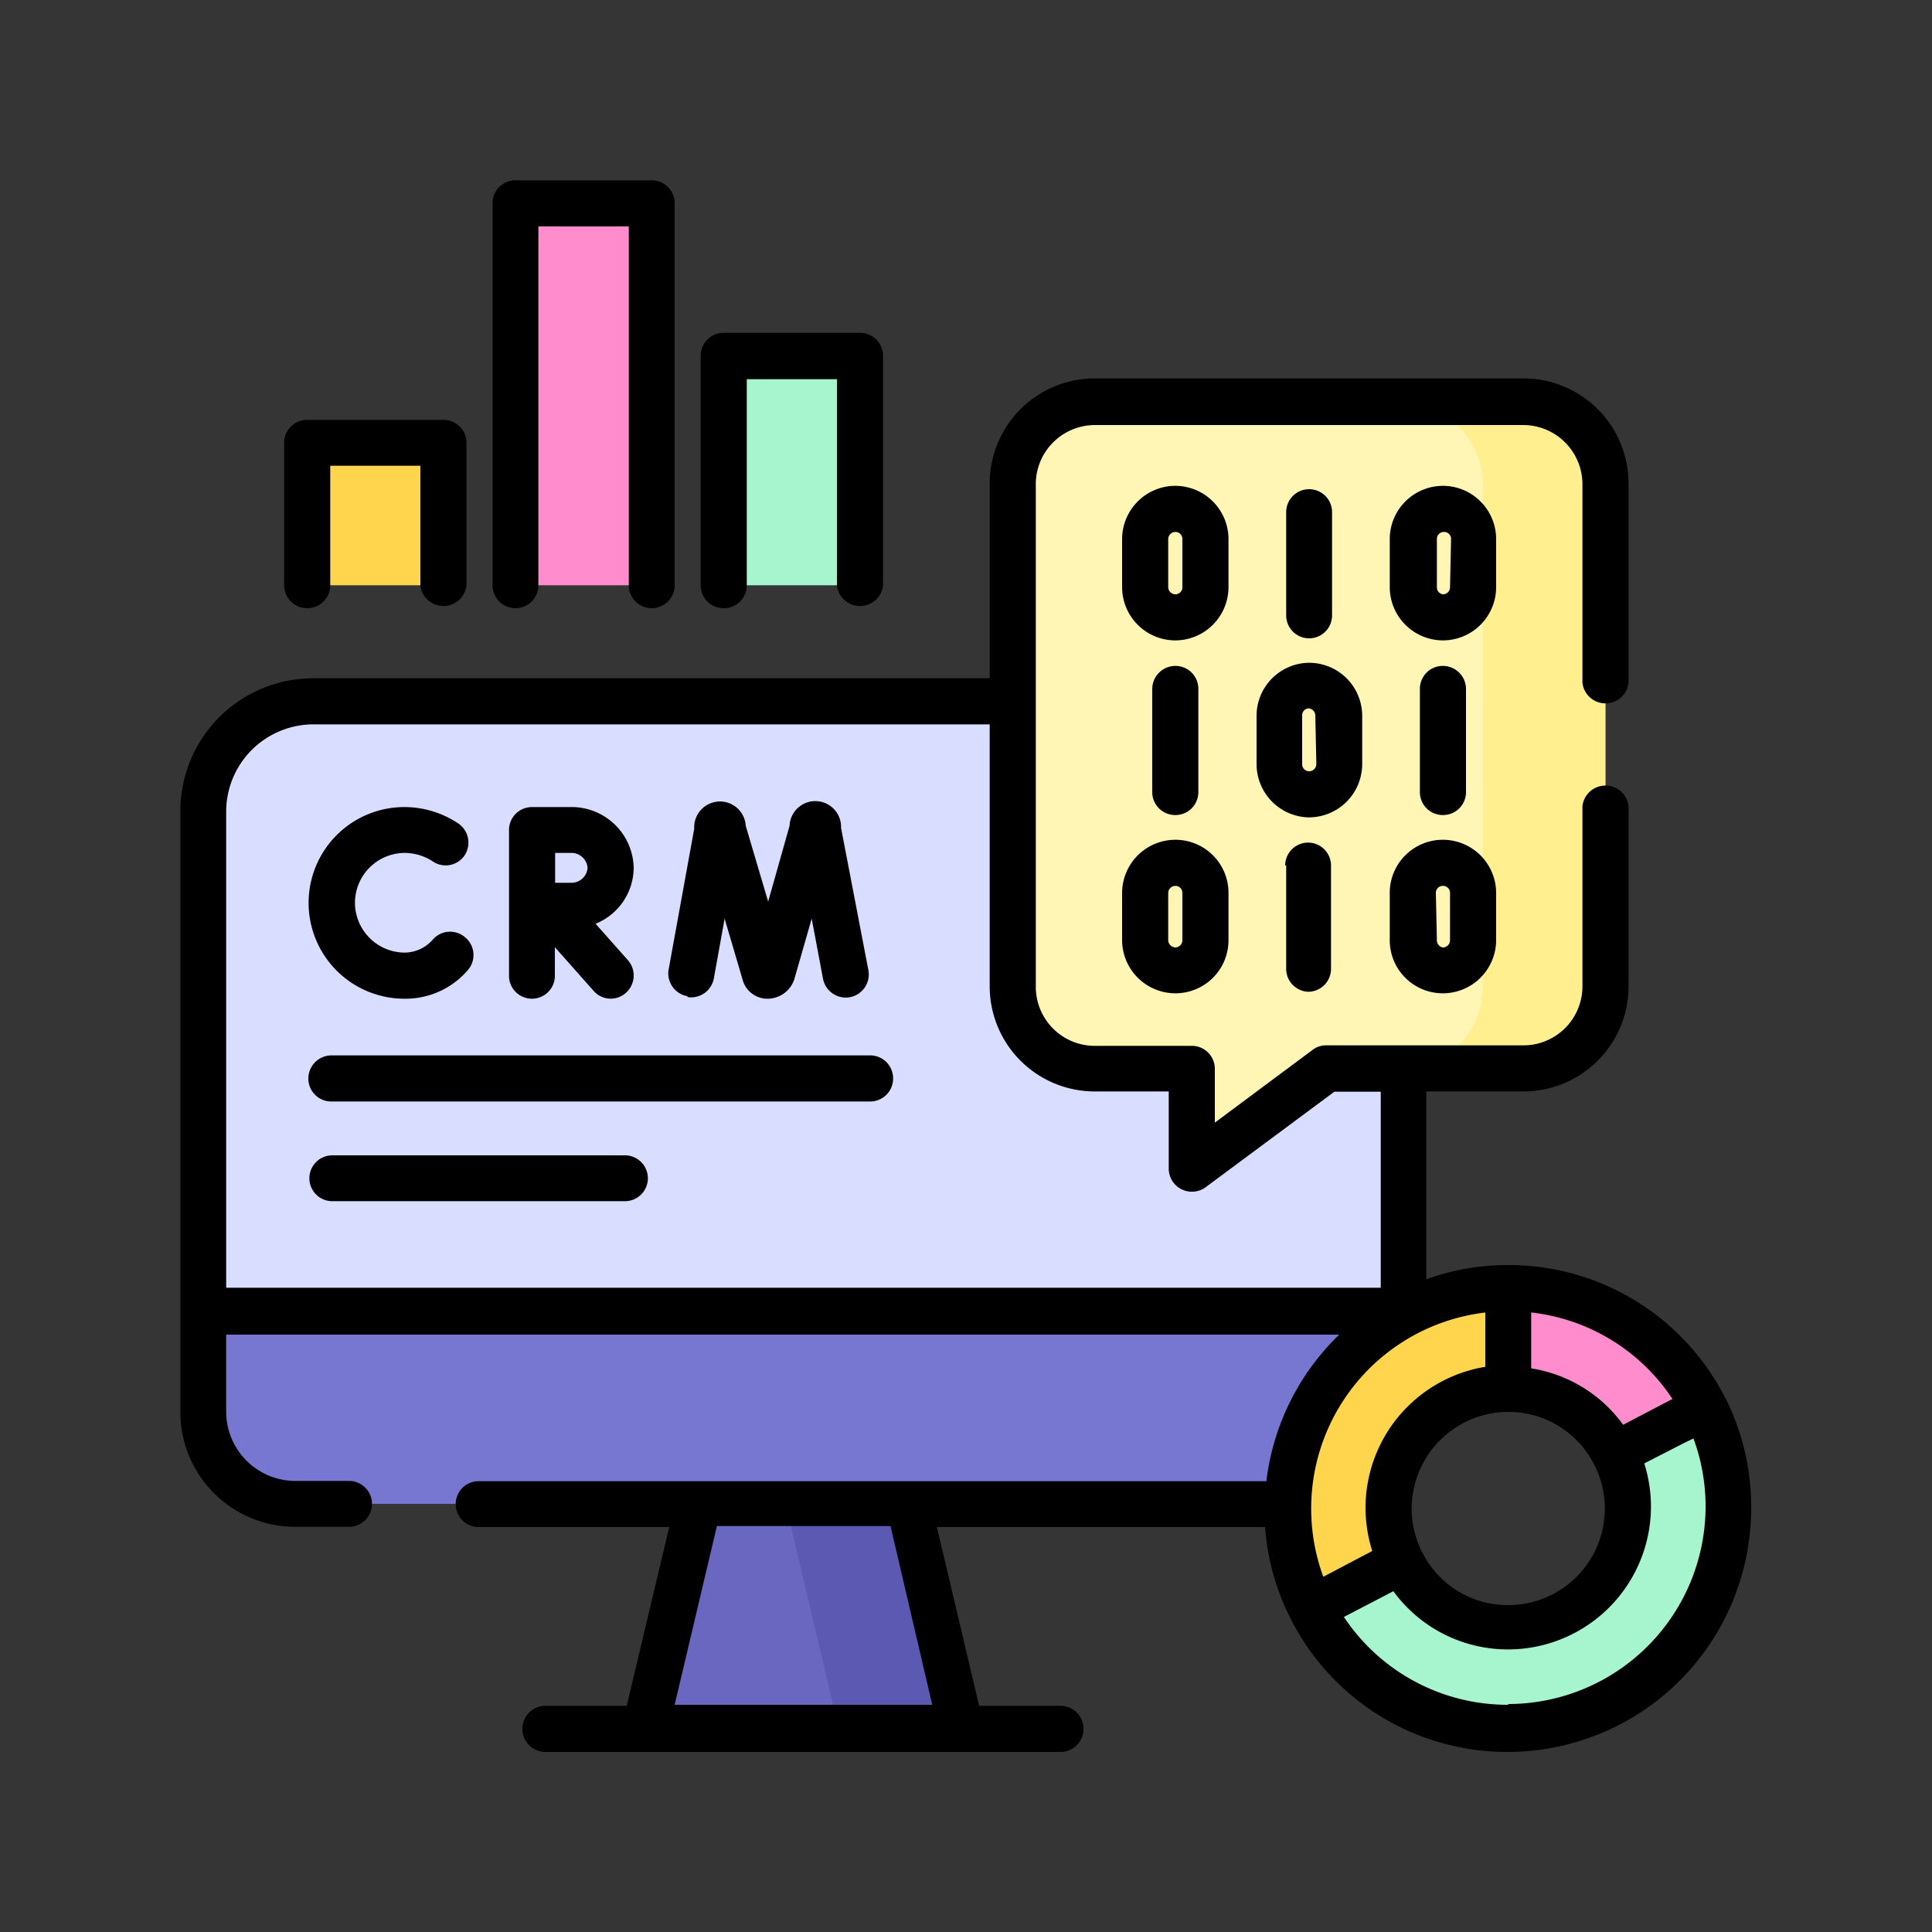 <svg id="Layer_1" data-name="Layer 1" xmlns="http://www.w3.org/2000/svg" viewBox="0 0 75 75"><rect x="0" y="0" width="75" height="75" fill="#333333" stroke="none"/><defs><style>.cls-1{fill:#d8d8d8;opacity:0.01;isolation:isolate;}.cls-2{fill:#d9ddff;}.cls-10,.cls-11,.cls-2,.cls-3,.cls-4,.cls-5,.cls-6,.cls-7,.cls-8,.cls-9{fill-rule:evenodd;}.cls-3{fill:#6967bf;}.cls-4{fill:#5b59b2;}.cls-5{fill:#7776d0;}.cls-6{fill:#fff5b5;}.cls-7{fill:#ffef8f;}.cls-8{fill:#a6f5cf;}.cls-9{fill:#ffd54d;}.cls-10{fill:#ff8ccc;}</style></defs><title>crm_icon</title><g id="User-Role-"><g id="crm_icon" data-name="crm icon"><rect id="Rectangle-3-Copy-2" class="cls-1" width="75" height="75"/><g id="Group-6"><g id="Group"><g id="Shape"><path class="cls-2" d="M-345.57,27.88h-38.75a3.57,3.57,0,0,1-3.57-3.57V1a4.27,4.27,0,0,1,4.27-4.27h38A4.27,4.27,0,0,1-341.31,1V23.61a4.27,4.27,0,0,1-4.26,4.27Z" transform="translate(395.78 30.5)"/><polygon class="cls-3" points="37.33 67.11 25.05 67.11 27.11 58.38 35.26 58.38 37.33 67.11"/><polygon class="cls-4" points="35.26 58.38 30.5 58.38 32.56 67.11 37.33 67.11 35.26 58.38"/><path class="cls-5" d="M-387.89,20.37v3.94a3.57,3.57,0,0,0,3.57,3.57h39.44a3.57,3.57,0,0,0,3.57-3.57V20.37Z" transform="translate(395.78 30.5)"/><path class="cls-6" d="M-333.46-11.69V7.8A3.18,3.18,0,0,1-336.64,11h-7.66l-5.21,3.88V11h-3.77a3.18,3.18,0,0,1-3.18-3.18V-11.69a3.18,3.18,0,0,1,3.18-3.18h16.64a3.18,3.18,0,0,1,3.18,3.18Z" transform="translate(395.78 30.5)"/><path class="cls-7" d="M-336.64-14.87h-4.76a3.18,3.18,0,0,1,3.18,3.18V7.8A3.19,3.19,0,0,1-341.4,11h4.76a3.18,3.18,0,0,0,3.18-3.18V-11.69a3.18,3.18,0,0,0-3.18-3.18Z" transform="translate(395.78 30.5)"/><path class="cls-8" d="M-333.09,26a4.61,4.61,0,0,1,.5,2.1,4.65,4.65,0,0,1-4.64,4.65,4.64,4.64,0,0,1-4.14-2.54l-3.48,1.78a8.54,8.54,0,0,0,7.62,4.67,8.55,8.55,0,0,0,8.55-8.56,8.48,8.48,0,0,0-.93-3.88Z" transform="translate(395.78 30.5)"/><path class="cls-9" d="M-341.87,28.05a4.64,4.64,0,0,1,4.64-4.64V19.5a8.55,8.55,0,0,0-8.55,8.55,8.49,8.49,0,0,0,.93,3.89l3.48-1.78a4.65,4.65,0,0,1-.5-2.11Z" transform="translate(395.78 30.5)"/><path class="cls-10" d="M-333.09,26l3.48-1.78a8.54,8.54,0,0,0-7.62-4.67v3.91A4.64,4.64,0,0,1-333.09,26Z" transform="translate(395.78 30.5)"/><polygon class="cls-9" points="11.93 17.19 17.21 17.19 17.21 22.72 11.93 22.72 11.93 17.19"/><polygon class="cls-8" points="28.1 13.81 33.39 13.81 33.39 22.72 28.1 22.72 28.1 13.81"/><polygon class="cls-10" points="20.01 7.89 25.3 7.89 25.3 22.72 20.01 22.72 20.01 7.89"/></g><path class="cls-11" d="M-369.07,8.21a.9.9,0,0,0,1-.72l.42-2.33.7,2.38a1,1,0,0,0,1,.73,1.1,1.1,0,0,0,1-.74l.68-2.37.44,2.34a.9.9,0,0,0,1.05.71.9.9,0,0,0,.71-1.05l-1.06-5.52a1,1,0,0,0-2-.08l-.83,2.94-.87-2.94a1,1,0,0,0-2,.11l-1,5.5a.9.9,0,0,0,.72,1Z" transform="translate(395.78 30.5)"/><path class="cls-11" d="M-380.07,8.27a3.19,3.19,0,0,0,2.46-1.12.89.89,0,0,0-.11-1.26A.89.89,0,0,0-379,6a1.47,1.47,0,0,1-1.09.48A1.94,1.94,0,0,1-382,4.55a1.94,1.94,0,0,1,1.94-1.94,2,2,0,0,1,1.08.33.89.89,0,0,0,1.24-.24A.9.9,0,0,0-378,1.46a3.77,3.77,0,0,0-2.08-.63,3.72,3.72,0,0,0-3.72,3.72,3.72,3.72,0,0,0,3.72,3.72Z" transform="translate(395.78 30.5)"/><path class="cls-11" d="M-375.13,8.27a.89.89,0,0,0,.89-.9V6.27l1.5,1.69a.88.88,0,0,0,1.26.08.9.9,0,0,0,.08-1.26l-1.26-1.42a2.36,2.36,0,0,0,1.48-2.17A2.41,2.41,0,0,0-373.63.83h-1.5a.89.89,0,0,0-.89.89V7.37a.89.89,0,0,0,.89.9Zm1.5-5.66a.63.63,0,0,1,.66.58.63.63,0,0,1-.66.58h-.6V2.61Z" transform="translate(395.78 30.5)"/><path class="cls-11" d="M-349.26.25v-4a.89.89,0,0,0-.89-.9.9.9,0,0,0-.9.9v4a.89.89,0,0,0,.9.89.89.89,0,0,0,.89-.89Z" transform="translate(395.78 30.5)"/><path class="cls-11" d="M-338.87.25v-4a.9.9,0,0,0-.9-.9.89.89,0,0,0-.89.9v4a.89.89,0,0,0,.89.89.89.89,0,0,0,.9-.89Z" transform="translate(395.78 30.5)"/><path class="cls-11" d="M-342.9-.84V-2.71A2.06,2.06,0,0,0-345-4.77,2.06,2.06,0,0,0-347-2.71V-.84A2.07,2.07,0,0,0-345,1.23,2.07,2.07,0,0,0-342.9-.84Zm-1.78,0a.28.28,0,0,1-.28.28.27.27,0,0,1-.27-.28V-2.71A.27.27,0,0,1-345-3a.28.28,0,0,1,.28.27Z" transform="translate(395.78 30.5)"/><path class="cls-11" d="M-344.07-6.62v-4a.89.89,0,0,0-.89-.89.89.89,0,0,0-.89.89v4a.89.89,0,0,0,.89.9.89.89,0,0,0,.89-.9Z" transform="translate(395.78 30.5)"/><path class="cls-11" d="M-348.09-9.57a2.07,2.07,0,0,0-2.06-2.07,2.07,2.07,0,0,0-2.07,2.07V-7.7a2.07,2.07,0,0,0,2.07,2.06,2.07,2.07,0,0,0,2.06-2.06Zm-1.79,1.87a.27.27,0,0,1-.27.27.28.28,0,0,1-.28-.27V-9.57a.28.28,0,0,1,.28-.28.27.27,0,0,1,.27.28Z" transform="translate(395.78 30.5)"/><path class="cls-11" d="M-337.7-9.57a2.07,2.07,0,0,0-2.07-2.07,2.07,2.07,0,0,0-2.06,2.07V-7.7a2.07,2.07,0,0,0,2.06,2.06A2.07,2.07,0,0,0-337.7-7.7Zm-1.79,1.87a.27.27,0,0,1-.28.27A.27.27,0,0,1-340-7.7V-9.57a.27.27,0,0,1,.27-.28.27.27,0,0,1,.28.28Z" transform="translate(395.78 30.5)"/><path class="cls-11" d="M-345.85,3.08v4A.89.89,0,0,0-345,8a.89.89,0,0,0,.89-.89v-4a.89.89,0,0,0-.89-.9.89.89,0,0,0-.89.9Z" transform="translate(395.78 30.5)"/><path class="cls-11" d="M-352.22,4.16V6a2.07,2.07,0,0,0,2.07,2.06A2.06,2.06,0,0,0-348.09,6V4.16a2.06,2.06,0,0,0-2.06-2.06,2.07,2.07,0,0,0-2.07,2.06Zm1.79,0a.28.28,0,0,1,.28-.27.27.27,0,0,1,.27.27V6a.28.28,0,0,1-.27.28.29.29,0,0,1-.28-.28Z" transform="translate(395.78 30.5)"/><path class="cls-11" d="M-341.83,4.16V6a2.06,2.06,0,0,0,2.06,2.06A2.07,2.07,0,0,0-337.7,6V4.16a2.07,2.07,0,0,0-2.07-2.06,2.06,2.06,0,0,0-2.06,2.06Zm1.79,0a.27.27,0,0,1,.27-.27.27.27,0,0,1,.28.27V6a.28.28,0,0,1-.28.28A.28.28,0,0,1-340,6Z" transform="translate(395.78 30.5)"/><path class="cls-11" d="M-328.81,23.76h0a9.42,9.42,0,0,0-8.42-5.15,9.28,9.28,0,0,0-3.18.55V11.87h3.77a4.08,4.08,0,0,0,4.08-4.07V.8a.9.9,0,0,0-1.79,0v7a2.29,2.29,0,0,1-2.29,2.28h-7.66a.85.85,0,0,0-.53.18l-3.79,2.82V11a.89.89,0,0,0-.89-.9h-3.77a2.29,2.29,0,0,1-2.29-2.28v-11h0v-8.44A2.3,2.3,0,0,1-353.28-14h16.64a2.3,2.3,0,0,1,2.29,2.29V-4a.9.9,0,0,0,1.79,0v-7.73a4.08,4.08,0,0,0-4.08-4.08h-16.64a4.08,4.08,0,0,0-4.08,4.08v7.56h-26.26A5.16,5.16,0,0,0-388.78,1V24.31a4.46,4.46,0,0,0,4.46,4.46h2.09a.89.89,0,0,0,0-1.78h-2.09A2.69,2.69,0,0,1-387,24.31v-3h43.21A9.48,9.48,0,0,0-346.62,27H-377.2a.89.89,0,0,0,0,1.78h7.4l-1.65,6.94h-3.16a.89.89,0,0,0-.89.9.89.89,0,0,0,.89.89h20a.89.89,0,0,0,.89-.89.89.89,0,0,0-.89-.9h-3.16l-1.64-6.94h12.74a9.31,9.31,0,0,0,1,3.57,9.41,9.41,0,0,0,8.42,5.16,9.46,9.46,0,0,0,9.45-9.45,9.39,9.39,0,0,0-1-4.29Zm-11.76,6h0a3.71,3.71,0,0,1-.41-1.7,3.76,3.76,0,0,1,3.75-3.75,3.73,3.73,0,0,1,3.34,2.05,3.74,3.74,0,0,1,.41,1.7,3.75,3.75,0,0,1-3.75,3.75,3.71,3.71,0,0,1-3.34-2.05Zm9.71-5.95-1.91,1a5.44,5.44,0,0,0-3.57-2.19V20.45a7.58,7.58,0,0,1,5.48,3.35ZM-387,1a3.39,3.39,0,0,1,3.38-3.38h26.26V7.8a4.08,4.08,0,0,0,4.08,4.07h2.87v3a.9.9,0,0,0,1.43.72l5-3.71h1.8v7.61H-387Zm48.88,19.42v2.14a5.55,5.55,0,0,0-4.65,5.46,5.63,5.63,0,0,0,.26,1.69l-1.9,1h0a7.68,7.68,0,0,1-.47-2.66,7.66,7.66,0,0,1,6.77-7.6Zm-21.47,15.26h-10l1.64-6.94h6.74Zm22.36,0a7.63,7.63,0,0,1-6.38-3.41l1.92-1a5.5,5.5,0,0,0,4.46,2.26,5.55,5.55,0,0,0,5.54-5.54,5.57,5.57,0,0,0-.26-1.68l1.5-.77.41-.2a7.62,7.62,0,0,1,.47,2.65,7.67,7.67,0,0,1-7.66,7.66Z" transform="translate(395.78 30.5)"/><path class="cls-11" d="M-383.86-6.89a.89.89,0,0,0,.9-.89v-4.64h3.5v4.64a.9.9,0,0,0,1.79,0v-5.53a.89.89,0,0,0-.9-.89h-5.29a.89.89,0,0,0-.89.89v5.53a.89.89,0,0,0,.89.89Z" transform="translate(395.78 30.5)"/><path class="cls-11" d="M-367.68-6.89a.89.89,0,0,0,.89-.89v-8h3.5v8a.9.9,0,0,0,1.79,0v-8.91a.89.89,0,0,0-.89-.89h-5.29a.89.89,0,0,0-.9.89v8.91a.89.89,0,0,0,.9.89Z" transform="translate(395.78 30.5)"/><path class="cls-11" d="M-375.77-6.89a.89.89,0,0,0,.89-.89V-21.71h3.51V-7.78a.89.89,0,0,0,1.78,0V-22.61a.89.89,0,0,0-.89-.89h-5.29a.89.89,0,0,0-.89.89V-7.78a.89.89,0,0,0,.89.89Z" transform="translate(395.78 30.5)"/><path class="cls-11" d="M-362,10.47h-20.91a.9.9,0,0,0-.9.9.89.89,0,0,0,.9.89H-362a.89.89,0,0,0,.89-.89.89.89,0,0,0-.89-.9Z" transform="translate(395.78 30.5)"/><path class="cls-11" d="M-371.52,14.35h-11.35a.89.89,0,0,0-.9.89.89.89,0,0,0,.9.89h11.35a.89.89,0,0,0,.89-.89.89.89,0,0,0-.89-.89Z" transform="translate(395.78 30.5)"/></g></g></g></g></svg>